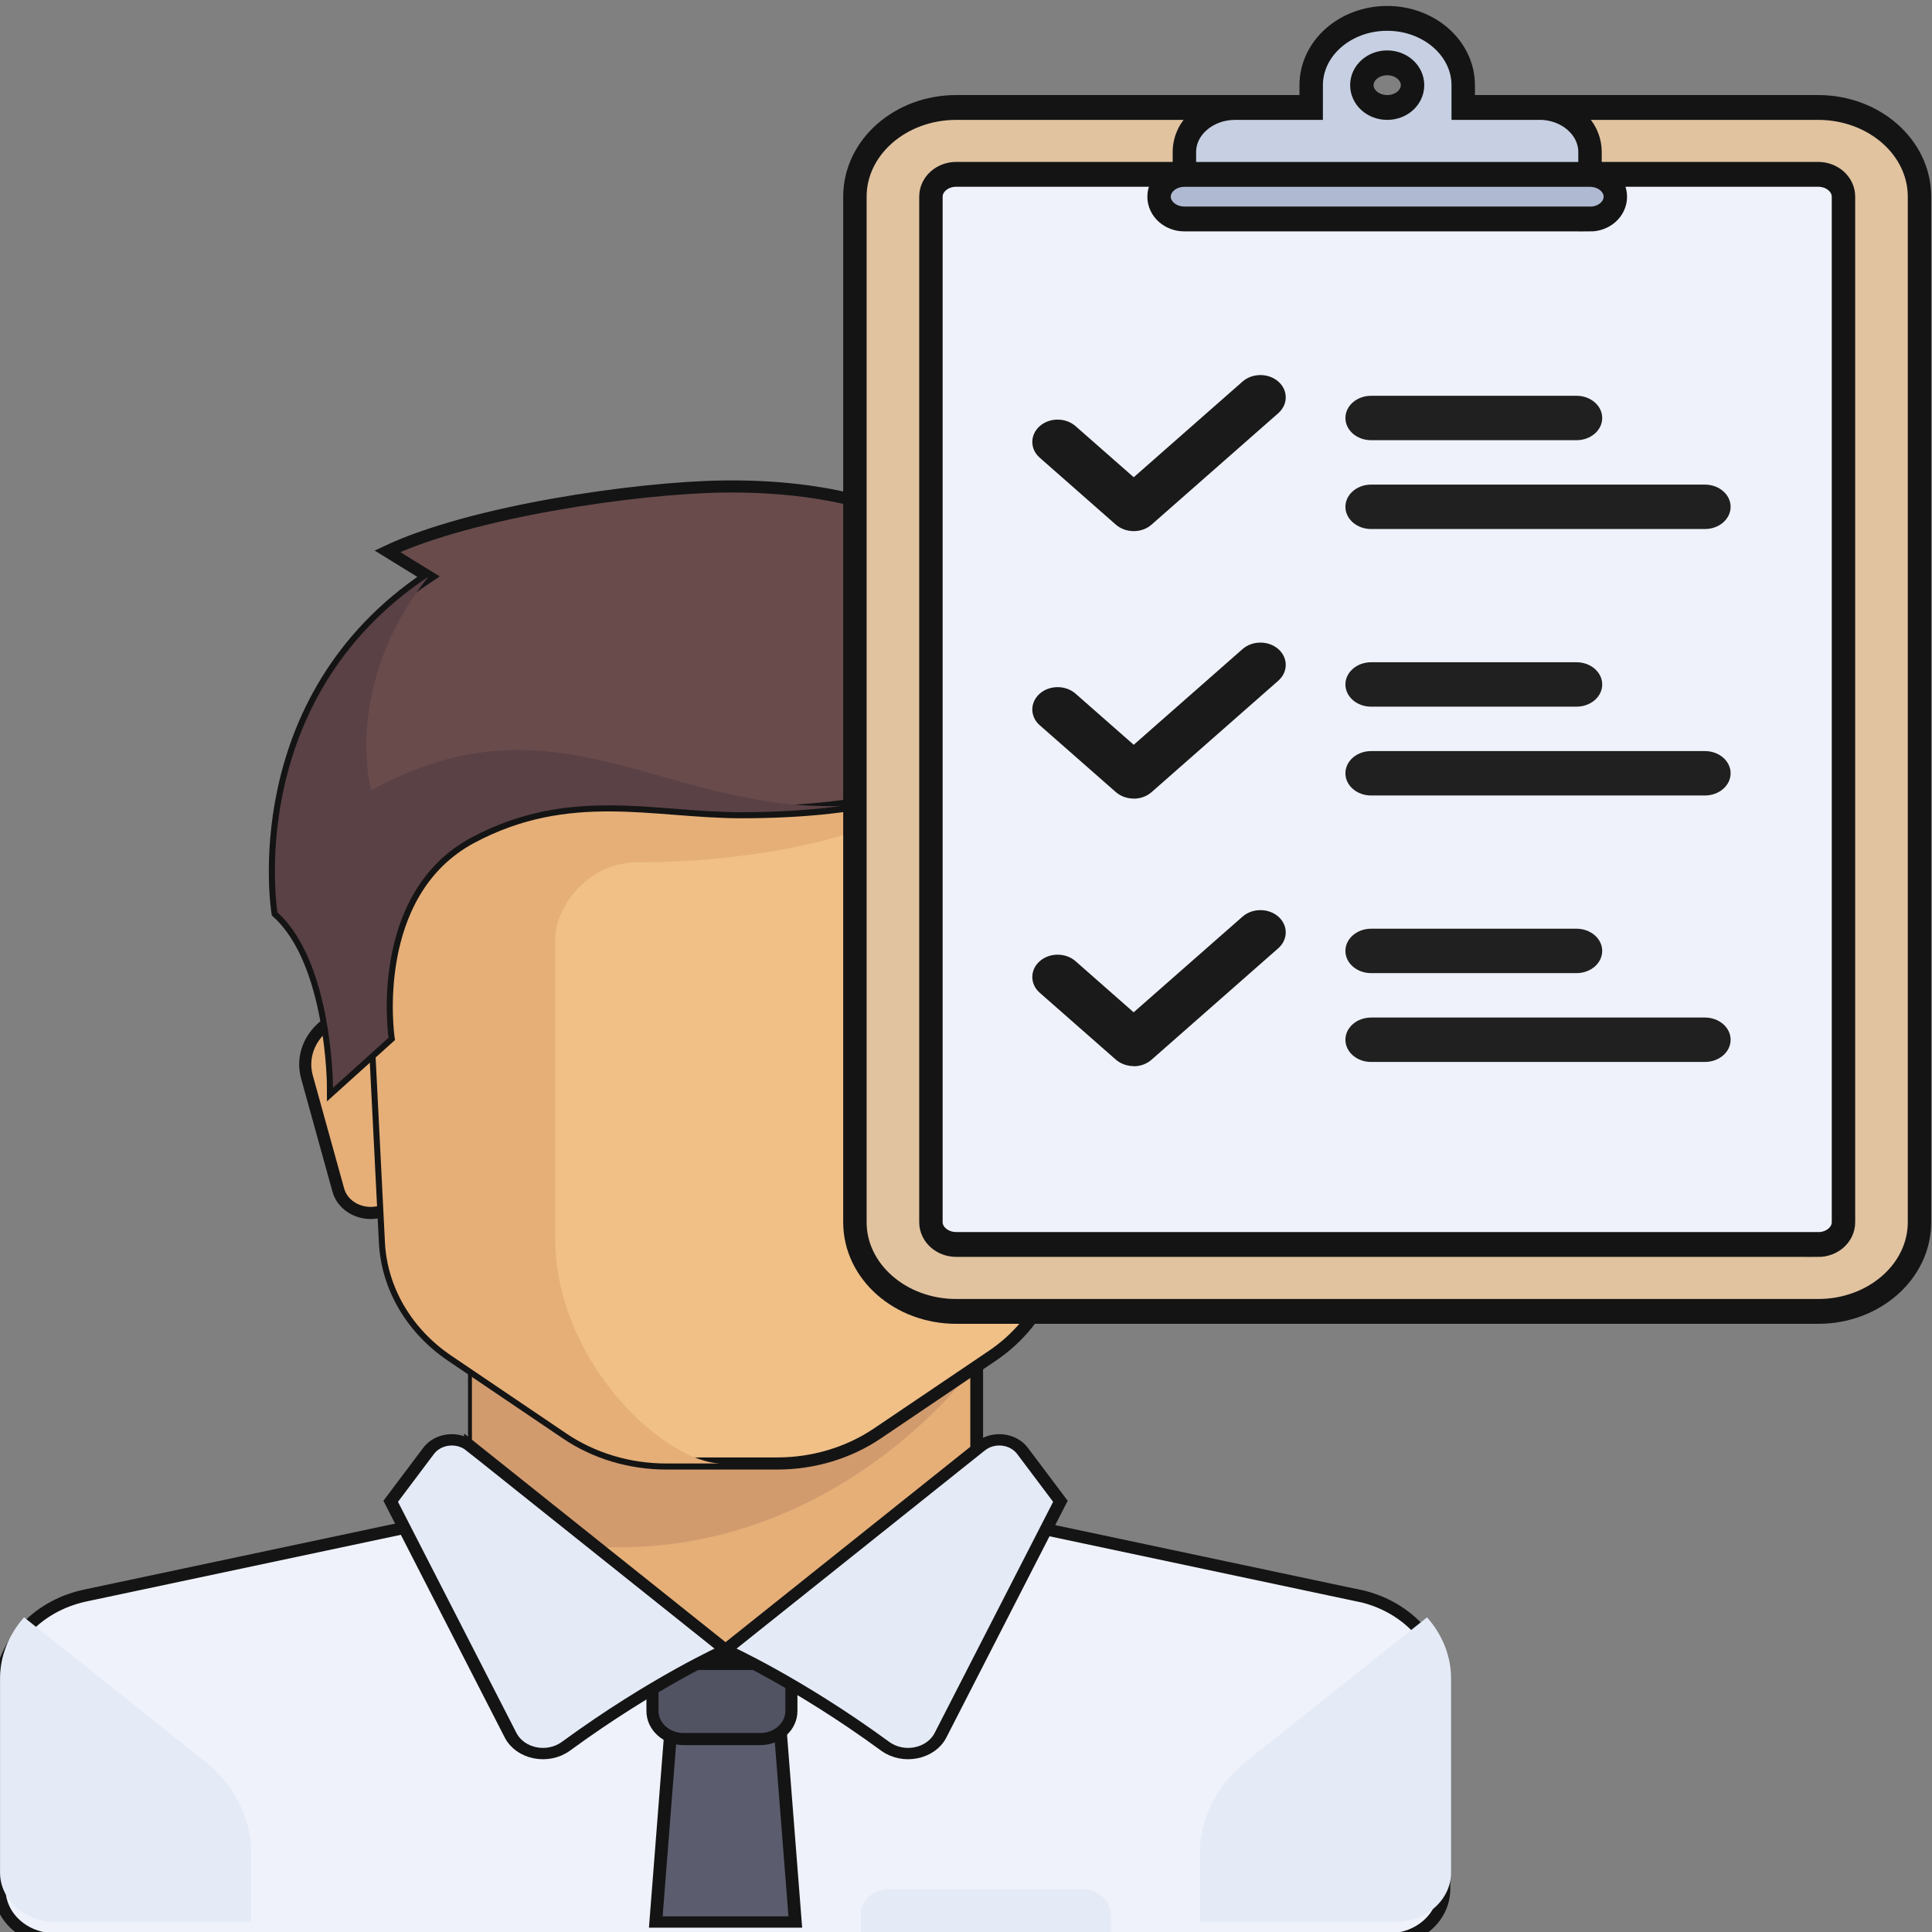 <?xml version="1.0" encoding="UTF-8" standalone="no"?>
<svg
   xmlns:dc="http://purl.org/dc/elements/1.1/"
   xmlns:cc="http://creativecommons.org/ns#"
   xmlns:rdf="http://www.w3.org/1999/02/22-rdf-syntax-ns#"
   xmlns:svg="http://www.w3.org/2000/svg"
   xmlns="http://www.w3.org/2000/svg"
   xmlns:sodipodi="http://sodipodi.sourceforge.net/DTD/sodipodi-0.dtd"
   xmlns:inkscape="http://www.inkscape.org/namespaces/inkscape"
   width="1em"
   height="1em"
   viewBox="0 0 16 16"
   class="bi bi-alarm"
   fill="currentColor"
   version="1.1"
   id="svg6797"
   sodipodi:docname="persona_list.svg"
   inkscape:version="0.92.3 (2405546, 2018-03-11)">
  <rect x="0" y="0" width="16" height="16" fill="#808080" stroke="none"/>
  <defs
     id="defs6801" />
  <sodipodi:namedview
     pagecolor="#ffffff"
     bordercolor="#666666"
     borderopacity="1"
     objecttolerance="10"
     gridtolerance="10"
     guidetolerance="10"
     inkscape:pageopacity="0"
     inkscape:pageshadow="2"
     inkscape:window-width="1600"
     inkscape:window-height="847"
     id="namedview6799"
     showgrid="true"
     inkscape:zoom="29.5"
     inkscape:cx="11.865525"
     inkscape:cy="6.4667807"
     inkscape:window-x="-8"
     inkscape:window-y="-8"
     inkscape:window-maximized="1"
     inkscape:current-layer="svg6797"
     inkscape:snap-global="false"
     showguides="false">
    <inkscape:grid
       type="xygrid"
       id="grid8461" />
  </sodipodi:namedview>
  <g
     style="fill:#000000;stroke:#141414;stroke-width:4.519;stroke-miterlimit:4;stroke-dasharray:none;stroke-opacity:1"
     id="g7673"
     transform="matrix(0.021,0,0,0.023,0.06,0.018)" />
  <g
     style="fill:#000000;stroke:#141414;stroke-width:4.519;stroke-miterlimit:4;stroke-dasharray:none;stroke-opacity:1"
     id="g7675"
     transform="matrix(0.021,0,0,0.023,0.06,0.018)" />
  <g
     style="fill:#000000;stroke:#141414;stroke-width:4.519;stroke-miterlimit:4;stroke-dasharray:none;stroke-opacity:1"
     id="g7677"
     transform="matrix(0.021,0,0,0.023,0.06,0.018)" />
  <g
     style="fill:#000000;stroke:#141414;stroke-width:4.519;stroke-miterlimit:4;stroke-dasharray:none;stroke-opacity:1"
     id="g7679"
     transform="matrix(0.021,0,0,0.023,0.06,0.018)" />
  <g
     style="fill:#000000;stroke:#141414;stroke-width:4.519;stroke-miterlimit:4;stroke-dasharray:none;stroke-opacity:1"
     id="g7681"
     transform="matrix(0.021,0,0,0.023,0.06,0.018)" />
  <g
     style="fill:#000000;stroke:#141414;stroke-width:4.519;stroke-miterlimit:4;stroke-dasharray:none;stroke-opacity:1"
     id="g7683"
     transform="matrix(0.021,0,0,0.023,0.06,0.018)" />
  <g
     style="fill:#000000;stroke:#141414;stroke-width:4.519;stroke-miterlimit:4;stroke-dasharray:none;stroke-opacity:1"
     id="g7685"
     transform="matrix(0.021,0,0,0.023,0.06,0.018)" />
  <g
     style="fill:#000000;stroke:#141414;stroke-width:4.519;stroke-miterlimit:4;stroke-dasharray:none;stroke-opacity:1"
     id="g7687"
     transform="matrix(0.021,0,0,0.023,0.06,0.018)" />
  <g
     style="fill:#000000;stroke:#141414;stroke-width:4.519;stroke-miterlimit:4;stroke-dasharray:none;stroke-opacity:1"
     id="g7689"
     transform="matrix(0.021,0,0,0.023,0.06,0.018)" />
  <g
     style="fill:#000000;stroke:#141414;stroke-width:4.519;stroke-miterlimit:4;stroke-dasharray:none;stroke-opacity:1"
     id="g7691"
     transform="matrix(0.021,0,0,0.023,0.06,0.018)" />
  <g
     style="fill:#000000;stroke:#141414;stroke-width:4.519;stroke-miterlimit:4;stroke-dasharray:none;stroke-opacity:1"
     id="g7693"
     transform="matrix(0.021,0,0,0.023,0.06,0.018)" />
  <g
     style="fill:#000000;stroke:#141414;stroke-width:4.519;stroke-miterlimit:4;stroke-dasharray:none;stroke-opacity:1"
     id="g7695"
     transform="matrix(0.021,0,0,0.023,0.06,0.018)" />
  <g
     style="fill:#000000;stroke:#141414;stroke-width:4.519;stroke-miterlimit:4;stroke-dasharray:none;stroke-opacity:1"
     id="g7697"
     transform="matrix(0.021,0,0,0.023,0.06,0.018)" />
  <g
     style="fill:#000000;stroke:#141414;stroke-width:4.519;stroke-miterlimit:4;stroke-dasharray:none;stroke-opacity:1"
     id="g7699"
     transform="matrix(0.021,0,0,0.023,0.06,0.018)" />
  <g
     style="fill:#000000;stroke:#141414;stroke-width:4.519;stroke-miterlimit:4;stroke-dasharray:none;stroke-opacity:1"
     id="g7701"
     transform="matrix(0.021,0,0,0.023,0.06,0.018)" />
  <g
     style="stroke:#141414;stroke-width:5.853;stroke-miterlimit:4;stroke-dasharray:none;stroke-opacity:1"
     id="g13006"
     transform="matrix(0.038,0,0,0.031,-1.62,0.032)">
</g>
  <g
     style="stroke:#141414;stroke-width:5.853;stroke-miterlimit:4;stroke-dasharray:none;stroke-opacity:1"
     id="g13008"
     transform="matrix(0.038,0,0,0.031,-1.62,0.032)">
</g>
  <g
     style="stroke:#141414;stroke-width:5.853;stroke-miterlimit:4;stroke-dasharray:none;stroke-opacity:1"
     id="g13010"
     transform="matrix(0.038,0,0,0.031,-1.62,0.032)">
</g>
  <g
     style="stroke:#141414;stroke-width:5.853;stroke-miterlimit:4;stroke-dasharray:none;stroke-opacity:1"
     id="g13012"
     transform="matrix(0.038,0,0,0.031,-1.62,0.032)">
</g>
  <g
     style="stroke:#141414;stroke-width:5.853;stroke-miterlimit:4;stroke-dasharray:none;stroke-opacity:1"
     id="g13014"
     transform="matrix(0.038,0,0,0.031,-1.62,0.032)">
</g>
  <g
     style="stroke:#141414;stroke-width:5.853;stroke-miterlimit:4;stroke-dasharray:none;stroke-opacity:1"
     id="g13016"
     transform="matrix(0.038,0,0,0.031,-1.62,0.032)">
</g>
  <g
     style="stroke:#141414;stroke-width:5.853;stroke-miterlimit:4;stroke-dasharray:none;stroke-opacity:1"
     id="g13018"
     transform="matrix(0.038,0,0,0.031,-1.62,0.032)">
</g>
  <g
     style="stroke:#141414;stroke-width:5.853;stroke-miterlimit:4;stroke-dasharray:none;stroke-opacity:1"
     id="g13020"
     transform="matrix(0.038,0,0,0.031,-1.62,0.032)">
</g>
  <g
     style="stroke:#141414;stroke-width:5.853;stroke-miterlimit:4;stroke-dasharray:none;stroke-opacity:1"
     id="g13022"
     transform="matrix(0.038,0,0,0.031,-1.62,0.032)">
</g>
  <g
     style="stroke:#141414;stroke-width:5.853;stroke-miterlimit:4;stroke-dasharray:none;stroke-opacity:1"
     id="g13024"
     transform="matrix(0.038,0,0,0.031,-1.62,0.032)">
</g>
  <g
     style="stroke:#141414;stroke-width:5.853;stroke-miterlimit:4;stroke-dasharray:none;stroke-opacity:1"
     id="g13026"
     transform="matrix(0.038,0,0,0.031,-1.62,0.032)">
</g>
  <g
     style="stroke:#141414;stroke-width:5.853;stroke-miterlimit:4;stroke-dasharray:none;stroke-opacity:1"
     id="g13028"
     transform="matrix(0.038,0,0,0.031,-1.62,0.032)">
</g>
  <g
     style="stroke:#141414;stroke-width:5.853;stroke-miterlimit:4;stroke-dasharray:none;stroke-opacity:1"
     id="g13030"
     transform="matrix(0.038,0,0,0.031,-1.62,0.032)">
</g>
  <g
     style="stroke:#141414;stroke-width:5.853;stroke-miterlimit:4;stroke-dasharray:none;stroke-opacity:1"
     id="g13032"
     transform="matrix(0.038,0,0,0.031,-1.62,0.032)">
</g>
  <g
     style="stroke:#141414;stroke-width:5.853;stroke-miterlimit:4;stroke-dasharray:none;stroke-opacity:1"
     id="g13034"
     transform="matrix(0.038,0,0,0.031,-1.62,0.032)">
</g>
  <g
     id="g13389"
     transform="matrix(0.748,0,0,0.749,-8.0501004e-4,4.033)"
     style="stroke-width:1.336;">
    <polygon
       transform="matrix(0.035,0,0,0.031,-0.926,-0.005)"
       id="polygon13225"
       points="176.558,361.939 256.002,432.556 335.446,361.939 335.446,300.15 176.558,300.15 "
       style="fill:#e6af78;stroke:#141414;stroke-width:4.041;stroke-miterlimit:4;stroke-dasharray:none;stroke-opacity:1" />
    <path
       id="path13229"
       d="M 5.226,9.412 V 11.458 C 8.713,12.589 10.762,9.758 10.762,9.758 V 9.412 H 5.226 Z"
       style="fill:#d29b6e;stroke-width:1.336"
       inkscape:connector-curvature="0" />
    <path
       id="path13253"
       d="M 12.588,6.525 12.241,7.775 c -0.041,0.148 -0.189,0.252 -0.359,0.252 v 0 c -0.187,0 -0.344,-0.125 -0.367,-0.292 L 11.337,6.457 C 11.29,6.114 11.586,5.812 11.97,5.812 h 2.78e-4 c 0.415,3.14e-5 0.719,0.351 0.618,0.713 z"
       style="fill:#f0c087;stroke:#141414;stroke-width:0.134;stroke-miterlimit:4;stroke-dasharray:none;stroke-opacity:1"
       inkscape:connector-curvature="0" />
    <path
       id="path13259"
       d="M 3.4,6.525 3.747,7.775 c 0.041,0.148 0.189,0.252 0.359,0.252 v 0 c 0.187,0 0.344,-0.125 0.367,-0.292 L 4.65,6.457 C 4.698,6.114 4.401,5.812 4.018,5.812 H 4.018 C 3.603,5.812 3.299,6.163 3.4,6.525 Z"
       style="fill:#e6af78;stroke:#141414;stroke-width:0.134;stroke-miterlimit:4;stroke-dasharray:none;stroke-opacity:1"
       inkscape:connector-curvature="0" />
    <path
       id="path13231"
       d="m 3.995,3.042 0.268,5.31 c 0.025,0.496 0.295,0.956 0.736,1.254 L 6.271,10.465 c 0.319,0.216 0.708,0.332 1.107,0.332 h 1.23 c 0.399,0 0.788,-0.117 1.107,-0.332 L 10.988,9.606 c 0.441,-0.298 0.711,-0.758 0.736,-1.254 l 0.268,-5.31 c -3.5e-5,0 -7.997,0 -7.997,0 z"
       style="fill:#f0c087;stroke:#141414;stroke-width:0.134;stroke-miterlimit:4;stroke-dasharray:none;stroke-opacity:1"
       inkscape:connector-curvature="0" />
    <path
       id="path13233"
       d="m 7.071,4.15 c 1.23,0 3.076,-0.277 3.513,-1.108 H 3.995 l 0.268,5.31 c 0.025,0.496 0.295,0.956 0.736,1.254 l 1.272,0.859 c 0.319,0.216 0.708,0.332 1.107,0.332 h 0.615 c -0.615,0 -1.845,-1.108 -1.845,-2.493 0,-0.677 0,-2.493 0,-3.324 0,-0.277 0.308,-0.831 0.923,-0.831 z"
       style="fill:#e6af78;stroke-width:1.336"
       inkscape:connector-curvature="0" />
    <path
       id="path13227"
       d="m 15.042,12.258 -3.806,-0.806 c -0.057,-0.012 -0.11,-0.033 -0.16,-0.058 L 7.994,13.013 5.031,11.315 c -0.077,0.065 -0.172,0.113 -0.28,0.136 l -3.806,0.806 c -0.556,0.118 -0.949,0.564 -0.949,1.078 v 2.169 c 0,0.306 0.275,0.554 0.615,0.554 H 15.376 c 0.34,0 0.615,-0.248 0.615,-0.554 v -2.169 c 7e-5,-0.514 -0.393,-0.961 -0.948,-1.078 z"
       style="fill:#eff2fa;stroke:#141414;stroke-width:0.134;stroke-miterlimit:4;stroke-dasharray:none;stroke-opacity:1"
       inkscape:connector-curvature="0" />
    <g
       transform="matrix(0.035,0,0,0.031,-0.926,-0.005)"
       id="g13239"
       style="stroke-width:40.414">
	<path
   id="path13235"
   d="M 91.3,454.714 34.101,403.332 c -4.793,6.069 -7.603,13.706 -7.603,21.882 v 69.134 c 0,9.751 7.904,17.654 17.654,17.654 h 61.79 V 487.548 C 105.941,475.021 100.618,463.084 91.3,454.714 Z"
   style="fill:#e4eaf6;stroke-width:40.414"
   inkscape:connector-curvature="0" />

	<path
   id="path13237"
   d="m 420.705,454.714 57.199,-51.382 c 4.793,6.069 7.603,13.706 7.603,21.882 v 69.134 c 0,9.751 -7.904,17.654 -17.654,17.654 h -61.79 v -24.454 c 0,-12.527 5.323,-24.464 14.642,-32.834 z"
   style="fill:#e4eaf6;stroke-width:40.414"
   inkscape:connector-curvature="0" />

</g>
    <polygon
       transform="matrix(0.035,0,0,0.031,-0.926,-0.005)"
       id="polygon13241"
       points="278.07,512.001 233.934,512.001 239.451,432.556 272.553,432.556 "
       style="fill:#5b5d6e;stroke:#141414;stroke-width:4.041;stroke-miterlimit:4;stroke-dasharray:none;stroke-opacity:1" />
    <path
       id="path13243"
       d="M 8.763,13.013 H 7.225 v 0.521 c 0,0.171 0.154,0.31 0.344,0.31 h 0.85 c 0.19,0 0.344,-0.139 0.344,-0.31 v -0.521 z"
       style="fill:#515262;stroke:#141414;stroke-width:0.134;stroke-miterlimit:4;stroke-dasharray:none;stroke-opacity:1"
       inkscape:connector-curvature="0" />
    <g
       transform="matrix(0.035,0,0,0.031,-0.926,-0.005)"
       id="g13249"
       style="stroke:#141414;stroke-width:4.041;stroke-miterlimit:4;stroke-dasharray:none;stroke-opacity:1">
	<path
   id="path13245"
   d="m 175.319,342.287 80.684,72.615 c 0,0 -22.596,11.407 -50.48,34.398 -5.752,4.742 -14.453,2.821 -17.538,-3.966 L 150.078,361.94 162.07,343.953 c 2.984,-4.48 9.248,-5.266 13.249,-1.666 z"
   style="fill:#e4eaf6;stroke:#141414;stroke-width:4.041;stroke-miterlimit:4;stroke-dasharray:none;stroke-opacity:1"
   inkscape:connector-curvature="0" />

	<path
   id="path13247"
   d="m 336.686,342.287 -80.684,72.615 c 0,0 22.596,11.407 50.48,34.398 5.752,4.742 14.453,2.821 17.538,-3.966 l 37.907,-83.394 -11.992,-17.987 c -2.985,-4.48 -9.249,-5.266 -13.249,-1.666 z"
   style="fill:#e4eaf6;stroke:#141414;stroke-width:4.041;stroke-miterlimit:4;stroke-dasharray:none;stroke-opacity:1"
   inkscape:connector-curvature="0" />

</g>
    <path
       id="path13251"
       d="m 9.858,1.207 0.288,1.835 c 1.316,0.237 1.506,2.097 1.533,2.628 0.005,0.096 0.039,0.19 0.097,0.271 l 0.502,0.702 c 0,0 -0.172,-1.16 0.615,-1.939 3.5e-5,0 0.27,-4.605 -3.036,-3.497 z"
       style="fill:#785550;stroke:#141414;stroke-width:0.134;stroke-miterlimit:4;stroke-dasharray:none;stroke-opacity:1"
       inkscape:connector-curvature="0" />
    <path
       id="path13255"
       d="M 4.29,0.711 4.745,0.991 C 2.688,2.358 3.073,4.704 3.073,4.704 3.688,5.258 3.688,6.643 3.688,6.643 L 4.303,6.089 c 0,0 -0.237,-1.6 0.923,-2.216 1.077,-0.571 2.018,-0.277 2.98,-0.277 2.576,0 3.297,-0.874 3.172,-1.939 -0.065,-0.551 -1,-1.698 -3.383,-1.662 C 7.032,0.01 5.226,0.272 4.29,0.711 Z"
       style="fill:#694b4b;stroke:#141414;stroke-width:0.134;stroke-miterlimit:4;stroke-dasharray:none;stroke-opacity:1"
       inkscape:connector-curvature="0" />
    <path
       id="path13257"
       d="m 4.111,3.354 c 0,0 -0.327,-1.16 0.634,-2.363 C 2.688,2.358 3.073,4.704 3.073,4.704 3.688,5.258 3.688,6.643 3.688,6.643 L 4.303,6.089 c 0,0 -0.237,-1.6 0.923,-2.216 1.077,-0.571 2.018,-0.277 2.98,-0.277 0.419,0 0.784,-0.025 1.109,-0.069 -1.984,0.06 -3.153,-1.293 -5.204,-0.174 z"
       style="fill:#5a4146;stroke-width:1.336"
       inkscape:connector-curvature="0" />
    <path
       id="path13261"
       d="M 11.992,15.506 H 9.839 c -0.17,0 -0.308,0.124 -0.308,0.277 v 0.277 h 2.768 v -0.277 c 0,-0.153 -0.138,-0.277 -0.308,-0.277 z"
       style="fill:#e4eaf6;stroke-width:1.336"
       inkscape:connector-curvature="0" />
  </g>
  <g
     style="stroke-width:30.243"
     id="g13263"
     transform="matrix(0.035,0,0,0.031,-0.926,-0.005)">
</g>
  <g
     style="stroke-width:30.243"
     id="g13265"
     transform="matrix(0.035,0,0,0.031,-0.926,-0.005)">
</g>
  <g
     style="stroke-width:30.243"
     id="g13267"
     transform="matrix(0.035,0,0,0.031,-0.926,-0.005)">
</g>
  <g
     style="stroke-width:30.243"
     id="g13269"
     transform="matrix(0.035,0,0,0.031,-0.926,-0.005)">
</g>
  <g
     style="stroke-width:30.243"
     id="g13271"
     transform="matrix(0.035,0,0,0.031,-0.926,-0.005)">
</g>
  <g
     style="stroke-width:30.243"
     id="g13273"
     transform="matrix(0.035,0,0,0.031,-0.926,-0.005)">
</g>
  <g
     style="stroke-width:30.243"
     id="g13275"
     transform="matrix(0.035,0,0,0.031,-0.926,-0.005)">
</g>
  <g
     style="stroke-width:30.243"
     id="g13277"
     transform="matrix(0.035,0,0,0.031,-0.926,-0.005)">
</g>
  <g
     style="stroke-width:30.243"
     id="g13279"
     transform="matrix(0.035,0,0,0.031,-0.926,-0.005)">
</g>
  <g
     style="stroke-width:30.243"
     id="g13281"
     transform="matrix(0.035,0,0,0.031,-0.926,-0.005)">
</g>
  <g
     style="stroke-width:30.243"
     id="g13283"
     transform="matrix(0.035,0,0,0.031,-0.926,-0.005)">
</g>
  <g
     style="stroke-width:30.243"
     id="g13285"
     transform="matrix(0.035,0,0,0.031,-0.926,-0.005)">
</g>
  <g
     style="stroke-width:30.243"
     id="g13287"
     transform="matrix(0.035,0,0,0.031,-0.926,-0.005)">
</g>
  <g
     style="stroke-width:30.243"
     id="g13289"
     transform="matrix(0.035,0,0,0.031,-0.926,-0.005)">
</g>
  <g
     style="stroke-width:30.243"
     id="g13291"
     transform="matrix(0.035,0,0,0.031,-0.926,-0.005)">
</g>
  <g
     id="g13148"
     transform="matrix(0.634,0,0,0.672,6.427,0.13)"
     style="stroke-width:1.531;opacity:1">
    <path
       id="path12968"
       d="M 13.612,15.968 H 2.354 c -0.731,0 -1.324,-0.492 -1.324,-1.099 V 2.23 c 0,-0.607 0.593,-1.099 1.324,-1.099 H 13.612 c 0.731,0 1.324,0.492 1.324,1.099 V 14.869 c 0,0.607 -0.593,1.099 -1.324,1.099 z"
       style="fill:#e1c3a0;stroke:#141414;stroke-width:0.306;stroke-miterlimit:4;stroke-dasharray:none;stroke-opacity:1"
       inkscape:connector-curvature="0" />
    <path
       id="path12970"
       d="M 13.612,15.143 H 2.354 c -0.183,0 -0.331,-0.123 -0.331,-0.275 V 2.23 c 0,-0.152 0.148,-0.275 0.331,-0.275 H 13.612 c 0.183,0 0.331,0.123 0.331,0.275 V 14.869 c 0,0.152 -0.148,0.275 -0.331,0.275 z"
       style="fill:#eff2fa;stroke:#141414;stroke-width:0.306;stroke-miterlimit:4;stroke-dasharray:none;stroke-opacity:1"
       inkscape:connector-curvature="0" />
    <path
       id="path12972"
       d="M 9.97,1.131 H 8.976 V 0.857 c 0,-0.455 -0.445,-0.824 -0.993,-0.824 -0.549,0 -0.993,0.369 -0.993,0.824 V 1.131 H 5.996 c -0.366,0 -0.662,0.246 -0.662,0.549 v 0.549 H 10.632 v -0.549 c 3.7e-5,-0.304 -0.296,-0.55 -0.662,-0.55 z m -1.987,0 c -0.183,0 -0.331,-0.123 -0.331,-0.275 0,-0.152 0.148,-0.275 0.331,-0.275 0.183,0 0.331,0.123 0.331,0.275 0,0.152 -0.148,0.275 -0.331,0.275 z"
       style="fill:#c7cfe2;stroke:#141414;stroke-width:0.306;stroke-miterlimit:4;stroke-dasharray:none;stroke-opacity:1"
       inkscape:connector-curvature="0" />
    <path
       id="path12974"
       d="M 10.632,2.505 H 5.334 c -0.183,0 -0.331,-0.123 -0.331,-0.275 v 0 C 5.003,2.079 5.151,1.956 5.334,1.956 H 10.632 c 0.183,0 0.331,0.123 0.331,0.275 v 0 c 0,0.152 -0.148,0.275 -0.331,0.275 z"
       style="fill:#afb9d2;stroke:#141414;stroke-width:0.306;stroke-miterlimit:4;stroke-dasharray:none;stroke-opacity:1"
       inkscape:connector-curvature="0" />
    <path
       id="path12976"
       d="m 4.672,6.352 c -0.085,0 -0.169,-0.027 -0.234,-0.08 L 3.444,5.447 c -0.129,-0.107 -0.129,-0.281 0,-0.389 0.129,-0.107 0.339,-0.107 0.468,0 L 4.672,5.688 6.093,4.509 c 0.129,-0.107 0.339,-0.107 0.468,0 0.129,0.107 0.129,0.281 0,0.389 L 4.906,6.271 C 4.841,6.325 4.757,6.352 4.672,6.352 Z"
       style="fill:#1a1a1a;stroke:none;stroke-width:0.306;stroke-miterlimit:4;stroke-dasharray:none;stroke-opacity:1"
       inkscape:connector-curvature="0" />
    <g
       transform="matrix(0.038,0,0,0.031,-1.62,0.032)"
       id="g12980"
       style="opacity:0.97;fill:#1a1a1a;stroke:none;stroke-width:8.962;stroke-miterlimit:4;stroke-dasharray:none;stroke-opacity:1">
      <path
         id="path12978"
         d="m 317.793,167.724 h -70.621 c -4.875,0 -8.828,-3.953 -8.828,-8.828 v 0 c 0,-4.875 3.953,-8.828 8.828,-8.828 h 70.621 c 4.875,0 8.828,3.953 8.828,8.828 v 0 c 0,4.876 -3.953,8.828 -8.828,8.828 z"
         style="fill:#1a1a1a;stroke:none;stroke-width:8.962;stroke-miterlimit:4;stroke-dasharray:none;stroke-opacity:1"
         inkscape:connector-curvature="0" />
    </g>
    <g
       transform="matrix(0.038,0,0,0.031,-1.62,0.032)"
       id="g12984"
       style="opacity:0.97;fill:#1a1a1a;stroke:none;stroke-width:8.962;stroke-miterlimit:4;stroke-dasharray:none;stroke-opacity:1">
      <path
         id="path12982"
         d="M 361.931,203.034 H 247.172 c -4.875,0 -8.828,-3.953 -8.828,-8.828 v 0 c 0,-4.875 3.953,-8.828 8.828,-8.828 h 114.759 c 4.875,0 8.828,3.953 8.828,8.828 v 0 c 0,4.876 -3.953,8.828 -8.828,8.828 z"
         style="fill:#1a1a1a;stroke:none;stroke-width:8.962;stroke-miterlimit:4;stroke-dasharray:none;stroke-opacity:1"
         inkscape:connector-curvature="0" />
    </g>
    <path
       id="path12986"
       d="m 4.672,12.945 c -0.085,0 -0.169,-0.027 -0.234,-0.08 L 3.444,12.041 c -0.129,-0.107 -0.129,-0.281 0,-0.389 0.129,-0.107 0.339,-0.107 0.468,0 l 0.759,0.63 1.422,-1.179 c 0.129,-0.107 0.339,-0.107 0.468,0 0.129,0.107 0.129,0.281 0,0.389 l -1.656,1.374 c -0.065,0.054 -0.149,0.081 -0.234,0.081 z"
       style="fill:#1a1a1a;stroke:none;stroke-width:0.306;stroke-miterlimit:4;stroke-dasharray:none;stroke-opacity:1"
       inkscape:connector-curvature="0" />
    <g
       transform="matrix(0.038,0,0,0.031,-1.62,0.032)"
       id="g12990"
       style="opacity:0.97;fill:#1a1a1a;stroke:none;stroke-width:8.962;stroke-miterlimit:4;stroke-dasharray:none;stroke-opacity:1">
      <path
         id="path12988"
         d="m 317.793,379.586 h -70.621 c -4.875,0 -8.828,-3.953 -8.828,-8.828 v 0 c 0,-4.875 3.953,-8.828 8.828,-8.828 h 70.621 c 4.875,0 8.828,3.953 8.828,8.828 v 0 c 0,4.876 -3.953,8.828 -8.828,8.828 z"
         style="fill:#1a1a1a;stroke:none;stroke-width:8.962;stroke-miterlimit:4;stroke-dasharray:none;stroke-opacity:1"
         inkscape:connector-curvature="0" />
    </g>
    <g
       transform="matrix(0.038,0,0,0.031,-1.62,0.032)"
       id="g12994"
       style="opacity:0.97;fill:#1a1a1a;stroke:none;stroke-width:8.962;stroke-miterlimit:4;stroke-dasharray:none;stroke-opacity:1">
      <path
         id="path12992"
         d="M 361.931,414.897 H 247.172 c -4.875,0 -8.828,-3.953 -8.828,-8.828 v 0 c 0,-4.875 3.953,-8.828 8.828,-8.828 h 114.759 c 4.875,0 8.828,3.953 8.828,8.828 v 0 c 0,4.875 -3.953,8.828 -8.828,8.828 z"
         style="fill:#1a1a1a;stroke:none;stroke-width:8.962;stroke-miterlimit:4;stroke-dasharray:none;stroke-opacity:1"
         inkscape:connector-curvature="0" />
    </g>
    <path
       id="path12996"
       d="m 4.672,9.648 c -0.085,0 -0.169,-0.027 -0.234,-0.08 L 3.444,8.744 c -0.129,-0.107 -0.129,-0.281 0,-0.389 0.129,-0.107 0.339,-0.107 0.468,0 L 4.672,8.985 6.093,7.806 c 0.129,-0.107 0.339,-0.107 0.468,0 0.129,0.107 0.129,0.281 0,0.389 L 4.906,9.568 c -0.065,0.054 -0.149,0.081 -0.234,0.081 z"
       style="fill:#1a1a1a;stroke:none;stroke-width:0.306;stroke-miterlimit:4;stroke-dasharray:none;stroke-opacity:1"
       inkscape:connector-curvature="0" />
    <g
       transform="matrix(0.038,0,0,0.031,-1.62,0.032)"
       id="g13000"
       style="opacity:0.97;fill:#1a1a1a;stroke:none;stroke-width:8.962;stroke-miterlimit:4;stroke-dasharray:none;stroke-opacity:1">
      <path
         id="path12998"
         d="m 317.793,273.655 h -70.621 c -4.875,0 -8.828,-3.953 -8.828,-8.828 v 0 c 0,-4.875 3.953,-8.828 8.828,-8.828 h 70.621 c 4.875,0 8.828,3.953 8.828,8.828 v 0 c 0,4.876 -3.953,8.828 -8.828,8.828 z"
         style="fill:#1a1a1a;stroke:none;stroke-width:8.962;stroke-miterlimit:4;stroke-dasharray:none;stroke-opacity:1"
         inkscape:connector-curvature="0" />
    </g>
    <g
       transform="matrix(0.038,0,0,0.031,-1.62,0.032)"
       id="g13004"
       style="opacity:0.97;fill:#1a1a1a;stroke:none;stroke-width:8.962;stroke-miterlimit:4;stroke-dasharray:none;stroke-opacity:1">
      <path
         id="path13002"
         d="M 361.931,308.966 H 247.172 c -4.875,0 -8.828,-3.953 -8.828,-8.828 v 0 c 0,-4.875 3.953,-8.828 8.828,-8.828 h 114.759 c 4.875,0 8.828,3.953 8.828,8.828 v 0 c 0,4.875 -3.953,8.828 -8.828,8.828 z"
         style="fill:#1a1a1a;stroke:none;stroke-width:8.962;stroke-miterlimit:4;stroke-dasharray:none;stroke-opacity:1"
         inkscape:connector-curvature="0" />
    </g>
  </g>
</svg>
